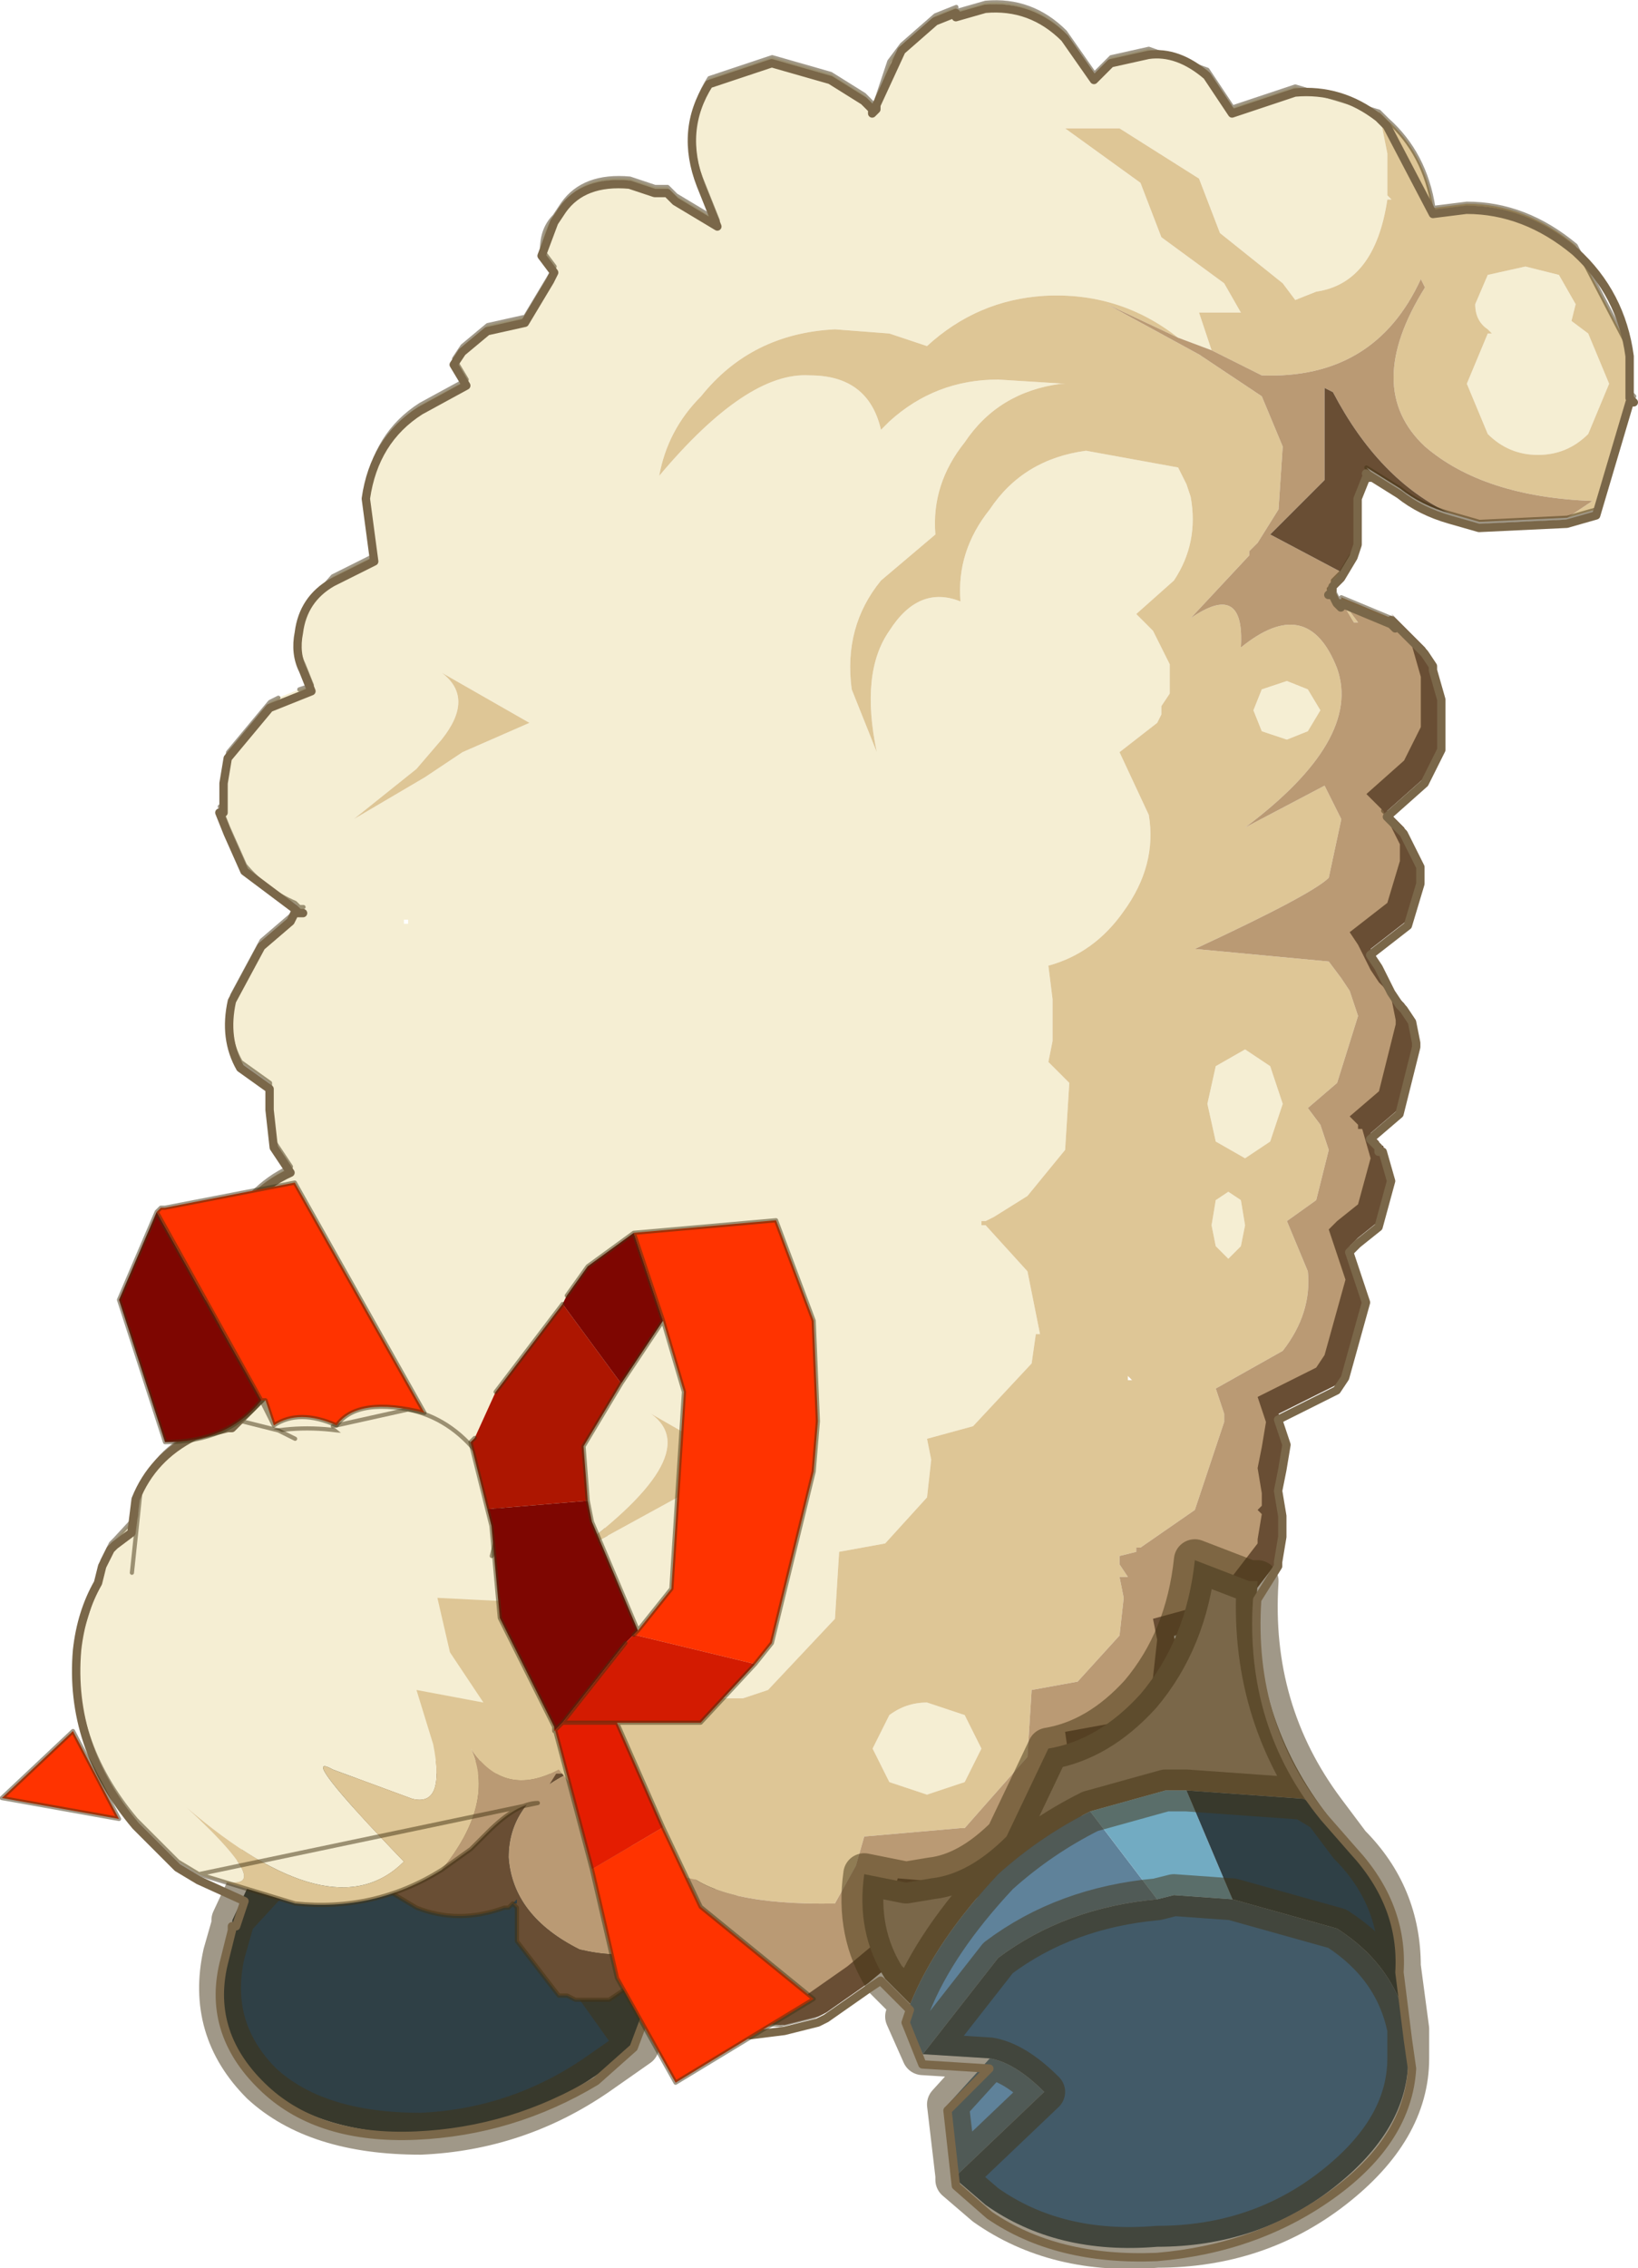 <svg viewBox="0 0 17.751 24.569" xmlns="http://www.w3.org/2000/svg" xmlns:xlink="http://www.w3.org/1999/xlink"><g transform="translate(-342.21 -265.1)"><use transform="translate(343.05 265.13) scale(.907)" width="18.6" height="27.05" xlink:href="#a"/><use transform="translate(343 265.15) scale(.907)" width="18.7" height="26.95" xlink:href="#b"/><use transform="translate(342.23 277.91) scale(.907)" width="9.75" height="10.75" xlink:href="#c"/></g><defs><g id="a"><path d="M4.4 4.8q-.2.9.15 1.6.2.5.85.55-.1.7.15 1.1.3.45.75.45l.3-.05.5-.1Q7 9.1 6.5 9.7l-.3.3v.15l-.35.55-.8.1q.05.4.35.55l-.3.95-.5.35q-.95.65-2.1.7-1.25 0-1.9-.6-.65-.65-.45-1.55l.1-.35v-.05l.35-.75q.15-.9.95-1.6L2 8q1.2-1.3 1.5-2.9h.1l.8-.3m.65 6q-.3.05-.7.45l.75 1.05-.75-1.05q.4-.4.7-.45m-4.8 0 1.2-1.3 1.3-.45.7-.05.2-.05q1.05.05 1.6.65.4.35.6 1.1-.2-.75-.6-1.1-.55-.6-1.6-.65l-.2.05-.7.05-1.3.45-1.2 1.3M2 8l.3-.15 1.4-.2h.2l.85.2.75.65.7 1.5-.7-1.5-.75-.65-.85-.2h-.2l-1.4.2L2 8" fill="#2f4046" fill-rule="evenodd" transform="translate(1.6 12.1)"/><path d="M6 16.9q-.2.9.15 1.6.2.5.85.55-.1.7.15 1.1.3.45.75.45l.3-.05.5-.1q-.1.75-.6 1.35l-.3.3v.15l-.35.55-.8.1q.05.4.35.55l-.3.95-.5.35q-.95.65-2.1.7-1.25 0-1.9-.6-.65-.65-.45-1.55l.1-.35v-.05l.35-.75q.15-.9.95-1.6l.45-.45q1.2-1.3 1.5-2.9h.1l.8-.3m1.8 5.2-.7-1.5-.75-.65-.85-.2h-.2l-1.4.2-.3.15m3.85 2.7q-.2-.75-.6-1.1-.55-.6-1.6-.65l-.2.05-.7.05-1.3.45-1.2 1.3m4.85 1.5-.75-1.05q.4-.4.7-.45" fill="none" stroke="#423213" stroke-linecap="round" stroke-linejoin="round" stroke-opacity=".502" stroke-width=".5"/><path d="m1.05-3.9.15-.05-.1-.25q-.1-.2-.05-.45l.05-.2.35-.4.5-.25-.1-.7v-.05q.1-.7.65-1.05l.55-.3-.15-.25L3-8l.3-.25.45-.1.3-.5.05-.1-.15-.2q0-.25.15-.4l.1-.15q.25-.35.8-.3l.3.1h.15l.1.1.5.3-.2-.5q-.25-.65.1-1.2l.75-.25.7.2.4.25.1.1v.05l.05-.05v-.05l.15-.45.15-.2.4-.35.25-.1v.05l.35-.1q.55-.05.95.35l.35.5.2-.2.45-.1.7.25.3.45.75-.25 1 .3.1.5v.5l.05.05h-.05q-.15 1-.85 1.1l-.25.1-.15-.2-.75-.6-.25-.65-.95-.6h-.65l.9.65.25.65.75.55.2.35h-.5l.15.45-.4-.15q-.7-.55-1.6-.5-.8.05-1.4.6l-.45-.15-.65-.05q-1 .05-1.6.8-.4.4-.5.95 1.05-1.25 1.8-1.2.7 0 .85.65l.1-.1q.55-.5 1.3-.5l.8.05h-.05q-.75.1-1.15.7-.4.5-.35 1.1L8-5.2q-.45.55-.35 1.3l.3.75q-.2-.95.15-1.45.35-.55.85-.35-.05-.6.35-1.1.4-.6 1.15-.7l1.1.2.1.2.05.15q.1.55-.2 1l-.45.4.2.2.2.4v.35l-.1.15v.1l-.05.1-.45.35.35.75q.1.6-.3 1.15-.35.5-.9.65l.05.4v.5L10 .55l.25.25-.05.8-.45.55-.4.25-.1.05H9.2v.05h.05l.5.55.15.75h-.05l-.05.35-.7.75-.55.15.05.25-.05.45-.5.55-.55.1-.05.8-.8.85-.3.1H5.5l-.1.35-.2.4H1.75l.05-.2.05-.1.05-.05h-.05l-.75-.1-.45-.25v-.05L.5 8l-.15-.35q-.2-.5 0-1 .1-.3.35-.45l-.2-.15-.3-.4q-.15-.35.05-.7L.6 4.5l-.5-.65-.1-.7.15-.5q.25-.6.8-.85l-.2-.3-.05-.45V.8L.35.55Q.15.2.25-.25L.6-.9l.35-.3.05-.1h.1-.05L1-1.35Q.65-1.5.4-1.8l-.2-.45-.1-.25h.05v-.35l.05-.3.5-.6.1-.05.25-.1m1.7.6-.3.35-.75.6.85-.5.45-.3.8-.35-1.05-.6q.4.3 0 .8M2.3-1.1h.05v-.05H2.3v.05m13.4-7.85.4.1.2.35-.05.2.2.15.25.6-.25.6q-.25.25-.6.25t-.6-.25l-.25-.6.25-.6h.05l-.05-.05q-.15-.1-.15-.3l.15-.35.45-.1M13.1-3.4l-.25.1-.3-.1-.1-.25.1-.25.3-.1.25.1.15.25-.15.25M12 .6l.35-.2.3.2.15.45-.15.45-.3.2-.35-.2-.1-.45.1-.45m0 1.6.15-.1.15.1.05.3-.05.25-.15.15-.15-.15-.05-.25.05-.3M5.25 4.75q.7.5-1.05 1.75l2.1-1.15-1.05-.6m3.3 3.45.45.15.2.4-.2.4-.45.15-.45-.15-.2-.4.2-.4q.2-.15.45-.15" fill="#f5eed3" fill-rule="evenodd" transform="translate(1.6 12.1)"/><path d="m13.95-10.8.1.1q.45.4.55 1.05l.4-.05q.7 0 1.3.5l.65 1.25v.5l.05.05h-.05l-.4 1.35-.35.1.3-.2q-1.3-.05-2-.65-.75-.7 0-1.9l-.05-.1q-.55 1.2-1.9 1.15l-.6-.3-.15-.45h.5l-.2-.35-.75-.55-.25-.65-.9-.65h.65l.95.6.25.65.75.6.15.2.25-.1q.7-.1.85-1.1h.05l-.05-.05v-.5l-.1-.5M5.2 8.9l.2-.4.1-.35h.85l.3-.1.8-.85.05-.8.55-.1.5-.55.05-.45-.05-.25.55-.15.7-.75.05-.35h.05l-.15-.75-.5-.55H9.2v-.05h.05l.1-.05.4-.25.45-.55.05-.8L10 .55l.05-.25v-.5L10-.6q.55-.15.9-.65.4-.55.3-1.15l-.35-.75.45-.35.05-.1v-.1l.1-.15v-.35l-.2-.4-.2-.2.45-.4q.3-.45.2-1l-.05-.15-.1-.2-1.1-.2q-.75.1-1.15.7-.4.5-.35 1.1-.5-.2-.85.35-.35.5-.15 1.45l-.3-.75q-.1-.75.35-1.3l.65-.55q-.05-.6.35-1.1.4-.6 1.15-.7h.05l-.8-.05q-.75 0-1.3.5L8-7q-.15-.65-.85-.65-.75-.05-1.8 1.2.1-.55.5-.95.6-.75 1.6-.8l.65.05.45.15q.6-.55 1.4-.6.9-.05 1.6.5l-.85-.4 1.1.6.75.5.25.6-.05.75-.25.4-.1.1v.05l-.7.75q.65-.45.6.35.8-.65 1.15.25.3.85-1.1 1.9l.95-.5.2.4-.15.7q-.2.2-1.6.85l1.6.15.15.2.1.15.1.3-.25.8-.35.3.15.2.1.3-.15.6-.35.25.25.6q.05.5-.3.95l-.8.45.1.3v.1l-.35 1.05-.65.45h-.05v.05l-.2.05v.1l.1.15h-.1l.05.25-.05.45-.5.55-.55.1-.05.8L9 9.7h-.05l-1.15.1-.1.35-.25.45q-2.75.05-1.75-1.7h-.5M2.75-3.3q.4-.5 0-.8l1.05.6-.8.35-.45.3-.85.5.75-.6.3-.35M15.7-8.95l-.45.1-.15.35q0 .2.15.3l.05.05h-.05l-.25.6.25.6q.25.25.6.25t.6-.25l.25-.6-.25-.6-.2-.15.05-.2-.2-.35-.4-.1m-2.2 4 .05.05.15.2h-.05l-.15-.25m-.4 1.55.15-.25-.15-.25-.25-.1-.3.1-.1.25.1.25.3.1.25-.1M12 2.2l-.05.3.05.25.15.15.15-.15.05-.25-.05-.3-.15-.1-.15.1m0-1.6-.1.45.1.45.35.2.3-.2.15-.45-.15-.45-.3-.2-.35.2m-1 3.75-.05-.05v.05H11m-5.75.4 1.05.6L4.2 6.5q1.75-1.25 1.05-1.75m3.3 3.45q-.25 0-.45.15l-.2.4.2.4.45.15.45-.15.2-.4-.2-.4-.45-.15" fill="#dec696" fill-rule="evenodd" transform="translate(1.6 12.1)"/><path d="m16.2-5.95-1.05.05-.35-.1q-.85-.4-1.4-1.45l-.1-.05v1.1l-.65.65.85.45-.1.1v.05l-.05.05h.05l.05.1.05.05V-5l.6.25.35.35.1.15v.05l.1.35v.6l-.2.4-.45.4.2.2.2.4v.2l-.15.5-.45.35.1.15.15.3.1.15.05.05.1.15.05.25V.3l-.2.8-.35.3.1.1v.05h.05l.1.35-.15.55-.25.2-.1.1.2.6-.25.9-.1.15-.7.35.1.3-.05.3-.05.25.05.3v.15l-.05.05.05.05-.05.3v.05l-.5.65-.2.1-.55.15.05.25-.05.45-.05.15-.05.1-.4.3-.55.1.05.35-.1.45-.65.8-.15.05-.55.15-.6-.05-.1.35-.15.35-.05.05v.05l-.3.25-.5.35-.1.05L7 12q-1.4-.25-1.45-1.15-.3.5-1.15.3-.8-.4-.85-1.1 0-.65.7-1H1.7l.05-.15H5.7q-1 1.75 1.75 1.7l.25-.45.1-.35 1.15-.1H9l.75-.85.05-.8.55-.1.5-.55.05-.45-.05-.25h.1l-.1-.15v-.1l.2-.05v-.05h.05l.65-.45.35-1.05v-.1l-.1-.3.8-.45q.35-.45.3-.95l-.25-.6.35-.25.15-.6-.1-.3-.15-.2.35-.3.25-.8-.1-.3-.1-.15-.15-.2-1.6-.15q1.4-.65 1.6-.85l.15-.7-.2-.4-.95.5q1.4-1.05 1.1-1.9-.35-.9-1.15-.25.05-.8-.6-.35l.7-.75v-.05l.1-.1.25-.4.05-.75-.25-.6-.75-.5-1.1-.6.85.4.4.15.6.3q1.35.05 1.9-1.15l.05.1q-.75 1.2 0 1.9.7.6 2 .65l-.3.2m-2.7 1 .15.25h.05l-.15-.2-.05-.05" fill="#ba9a74" fill-rule="evenodd" transform="translate(1.6 12.1)"/><path d="m14.55-4.25.05.05h-.05v-.05M13.9 1.5l.05.05h-.05V1.5m-1.15 4.55.05.1h-.05l-.05-.05.05-.05" fill="#9d764f" fill-rule="evenodd" transform="translate(1.6 12.1)"/><path d="M14.8-6q-.35-.1-.6-.3l-.4-.25.05.05h-.05l-.1.25v.55l-.05.15-.15.25-.85-.45.65-.65v-1.1l.1.05Q13.95-6.4 14.8-6M7 12l-.2.05-.9-.05-.15-.05H5.7l-.15-.05-.1-.05-.05-.05v-.1l-.05-.25.05-.1v-.1l-.05.05H5.3v.1l-.05.05H5.2l-.05.05-.1.05-.05.05-.1.05-.15.1h-.4l-.1-.05h-.1l-.5-.65v-.4l-.05-.05-.05.05H3.5q-.55.2-1.05 0l-.25-.15q-.3-.2-.45-.6v-.05l-.05-.2v-.6h2.55q-.7.35-.7 1 .05.7.85 1.1.85.2 1.15-.3.05.9 1.45 1.15m-3.4-1.4h.05v-.05l-.05.05" fill="#694e34" fill-rule="evenodd" transform="translate(1.6 12.1)"/><path d="m2.65 8.2.15-.05-.1-.25q-.1-.2-.05-.45l.05-.2.35-.4.5-.25-.1-.7v-.05q.1-.7.65-1.05l.55-.3-.15-.25.1-.15.3-.25.45-.1.3-.5.05-.1-.15-.2q0-.25.15-.4l.1-.15q.25-.35.8-.3l.3.1h.15l.1.1.5.3-.2-.5q-.25-.65.1-1.2L8.3.65l.7.2.4.25.1.1v.05l.05-.05v-.05L9.7.7l.15-.2.4-.35.25-.1V.1l.35-.1q.55-.05.95.35l.35.5.2-.2.45-.1.7.25.3.45.75-.25 1 .3.1.1q.45.4.55 1.05l.4-.05q.7 0 1.3.5l.65 1.25v.5l.05.05h-.05l-.4 1.35-.35.1-1.05.05-.35-.1q-.35-.1-.6-.3l-.4-.25.05.05h-.05l-.1.25v.55l-.05.15-.15.25-.1.1v.05l-.05.05H15l.05.1.05.05V7.1l.6.25.35.35.1.15.05.05h-.05l.1.35v.6l-.2.4-.45.4.2.2.2.4v.2l-.15.5-.45.35.1.15.15.3.1.15.05.05.1.15.05.25v.05l-.2.8-.35.3.15.15.1.35-.15.55-.25.2-.1.1.2.6-.25.9-.1.15-.7.35.1.3-.05.3-.05.25.05.3v.15l.05.1h-.05l-.05.3v.05l-.5.65-.2.1-.55.15.05.25-.05.45-.05.15-.05.1-.4.3-.55.1.05.35-.1.45-.65.8-.15.05-.55.15-.6-.05-.1.35-.15.35-.05.05v.05l-.3.25-.5.35-.1.05-.4.1-.9-.05-.15-.05H7.3L7.15 24l-.1-.05L7 23.9v-.1l-.05-.25.05-.1v-.1l-.05.05H6.9v.1l-.05.05H6.8l-.05.05-.1.05-.05.05-.1.05-.15.1h-.4l-.1-.05h-.1l-.5-.65v-.4l-.05-.05-.05.05H5.1q-.55.2-1.05 0l-.25-.15q-.3-.2-.45-.6v-.05l-.05-.2v-.6l.05-.15.05-.2.05-.1.05-.05h-.05l-.75-.1-.45-.25v-.05l-.15-.15-.15-.35q-.2-.5 0-1 .1-.3.35-.45l-.2-.15-.3-.4q-.15-.35.05-.7l.35-.45-.5-.65-.1-.7.15-.5q.25-.6.8-.85l-.2-.3-.05-.45v-.25l-.35-.25q-.2-.35-.1-.8l.35-.65.35-.3.05-.1h.1-.05l-.05-.05q-.35-.15-.6-.45l-.2-.45-.1-.25h.05v-.35l.05-.3.5-.6.1-.05" fill="none" stroke="#423213" stroke-linecap="round" stroke-linejoin="round" stroke-opacity=".502" stroke-width=".05"/><path d="m14.15-4.75.35.35.1.15v.05l.1.35v.6l-.2.4-.45.4.2.2.2.4v.2l-.15.5-.45.35.1.15.15.3.1.15.05.05.1.15.05.25V.3l-.2.8-.35.3.1.1v.05H14l.1.35-.15.55-.25.2-.1.1.2.6-.25.9-.1.15-.7.35.1.3-.05.3-.05.25.05.3v.15l-.05.05.05.05-.05.3v.05l-.5.65-.2.1-.55.15.05.25-.05.45-.05.15-.05.1-.4.3-.55.1.05.35-.1.45-.65.8-.15.05-.55.15-.6-.05-.1.35-.15.35-.05.05v.05l-.3.25-.5.35-.1.05-.4.1-.9-.05-.2-.05-.15-.05-.1-.05-.05-.05v-.05h.05l.2.05.9.05.4-.1.1-.05.5-.35.3-.25v-.05l.05-.05.15-.35.1-.35.6.05.55-.15.15-.05.65-.8.1-.45-.05-.35.55-.1.4-.3.05-.1.05-.15.05-.45-.05-.25.55-.15.2-.1.5-.65v-.05l.05-.3-.05-.05.05-.05V5.7l-.05-.3.05-.25.05-.3-.1-.3.7-.35.1-.15.25-.9-.2-.6.1-.1.25-.2.15-.55-.1-.35h-.05V1.3l-.1-.1.35-.3.2-.8V.05L14.1-.2 14-.35l-.05-.05-.1-.15-.15-.3-.1-.15.45-.35.15-.5v-.2l-.2-.4-.2-.2.45-.4.2-.4v-.6l-.1-.35v-.05l-.1-.15-.15-.2.05.05" fill="#694e34" fill-rule="evenodd" transform="translate(1.6 12.1)"/><path d="m8.35 11.8-.3-.3q-.35-.55-.25-1.25l.5.1.3-.05q.45-.05.9-.5l.5-1.05q.6-.1 1.1-.65.55-.65.65-1.6l.65.25h.1q-.1 1.55.8 2.75l-.25-.15-1.4-.1h-.25l-.9.25q-.6.3-1.1.75-.75.8-1.05 1.55" fill="#7a6749" fill-rule="evenodd" transform="translate(1.6 12.1)"/><path d="M8.35 11.8q.3-.75 1.05-1.55.5-.45 1.1-.75l.8 1.05q-1.1.1-1.9.7l-.9 1.15-.2-.45.05-.15m.55 2.05L8.8 13l.5-.55q.3.05.65.4l-1.05 1" fill="#5f829a" fill-rule="evenodd" transform="translate(1.6 12.1)"/><path d="M14.3 12.1v.35q0 .85-.9 1.55t-2.1.7q-1.2.1-2.05-.5l-.35-.3v-.05l1.05-1q-.35-.35-.65-.4l-.8-.05.9-1.15q.8-.6 1.9-.7l.2-.05.7.05 1.25.35q.7.45.85 1.2" fill="#425a68" fill-rule="evenodd" transform="translate(1.6 12.1)"/><path d="m10.5 9.5.9-.25h.25l.55 1.3-.7-.05-.2.05-.8-1.05" fill="#72abc2" fill-rule="evenodd" transform="translate(1.6 12.1)"/><path d="m11.65 9.25 1.4.1.25.15.3.4q.6.6.6 1.45l.1.75q-.15-.75-.85-1.2l-1.25-.35-.55-1.3" fill="#2f4046" fill-rule="evenodd" transform="translate(1.6 12.1)"/><path d="M14.9 21.6q-.9-1.2-.8-2.75H14l-.65-.25q-.1.95-.65 1.6-.5.55-1.1.65l-.5 1.05q-.45.45-.9.5l-.3.05-.5-.1q-.1.7.25 1.25l.3.3q.3-.75 1.05-1.55.5-.45 1.1-.75l.9-.25h.25l1.4.1.25.15.3.4q.6.6.6 1.45l.1.75v.35q0 .85-.9 1.55t-2.1.7q-1.2.1-2.05-.5l-.35-.3v-.05l-.1-.85.5-.55-.8-.05-.2-.45.05-.15m.55 2.05 1.05-1q-.35-.35-.65-.4m2-1.9.2-.05.7.05 1.25.35q.7.45.85 1.2m-3-1.55q-1.1.1-1.9.7l-.9 1.15" fill="none" stroke="#423213" stroke-linecap="round" stroke-linejoin="round" stroke-opacity=".502" stroke-width=".5"/><path d="m-.15 10.25-.25-.15-.5-.5q-.8-.95-.7-2.1l.25-.8.05-.2.1-.2.05-.05.6-.65q.9-.8 2.05-.65 1 .05 1.7.7l.3.3V6l.05.1.15.15.15.3-.4-.25.25.7-1-.05.15.65.4.6-.8-.15.2.65q.15.75-.25.65L1.45 9q-.45-.25.85 1.1-.85.85-2.6-.65 1.3 1.2.15.8" fill="#f5eed3" fill-rule="evenodd" transform="translate(1.6 12.1)"/><path d="m4.15 9-.25.4q-.25 0-.6.35l-.2.2-.35.25q.65-.8.35-1.45.4.6 1.05.25" fill="#ba9a74" fill-rule="evenodd" transform="translate(1.6 12.1)"/><path d="M3.85 6.55Q3.4 8.35 5.4 8.2l1.5.9q-.65 2.5-2.75-.1-.65.35-1.05-.25.3.65-.35 1.45-.8.5-1.75.4l-1.15-.35q1.15.4-.15-.8 1.75 1.5 2.6.65Q1 8.75 1.45 9l.95.35q.4.1.25-.65l-.2-.65.8.15-.4-.6-.15-.65 1 .05-.25-.7.4.25" fill="#dec696" fill-rule="evenodd" transform="translate(1.6 12.1)"/><path d="m1.45 22.35-.25-.15-.5-.5q-.8-.95-.7-2.1l.25-.8.05-.2.1-.2.05-.05.6-.65q.9-.8 2.05-.65 1 .05 1.7.7l.3.3v.05l.05.1.15.15m.2 3.15q-.25 0-.6.35l-.2.2-.35.25q-.8.5-1.75.4l-1.15-.35z" fill="none" stroke="#423213" stroke-linecap="round" stroke-linejoin="round" stroke-opacity=".502" stroke-width=".05"/><path d="m-.95 6.65.1-.95q.15-.5.7-.75L.2 4.8l.6.15.2.1-1.95 1.6" fill="#f5eed3" fill-rule="evenodd" transform="translate(1.6 12.1)"/><path d="m.65 18.75.1-.95q.15-.5.7-.75l.35-.15.6.15.2.1" fill="none" stroke="#423213" stroke-linecap="round" stroke-linejoin="round" stroke-opacity=".502" stroke-width=".05"/><path d="M3.35 6.45 1.45 4.9l.9-.2q.5.1.85.55l.2.35v.65l-.05.2" fill="#f5eed3" fill-rule="evenodd" transform="translate(1.6 12.1)"/><path d="m3.05 17 .9-.2q.5.1.85.55l.2.35v.65l-.05.2" fill="none" stroke="#423213" stroke-linecap="round" stroke-linejoin="round" stroke-opacity=".502" stroke-width=".05"/></g><g id="c"><path d="m5.05 2.6 1.7-.15.45 1.2.05 1.2-.05.6-.5 2.05-.2.25-1.45-.35.05-.05.4-.5.15-2.35-.25-.85-.35-1.05m.35 7.1.45.95 1.35 1.1-1.65 1-.7-1.25-.3-1.3.85-.5M-.65 2.35l.05-.05h.05L1 2l1.55 2.75q-.8-.2-1.05.15-.45-.2-.75 0l-.1-.3H.6L-.65 2.35m-1 6.2.55 1.05-1.4-.25.85-.8" fill="#f30" fill-rule="evenodd" transform="translate(2.5 -2)"/><path d="m3.3 5.9-.2-.8.05-.05.25-.55.8-1.05.7.95-.45.75.05.65-1.2.1" fill="#ad1601" fill-rule="evenodd" transform="translate(2.5 -2)"/><path d="m5.05 2.6.35 1.05-.5.75-.7-.95.05-.1L4.5 3l.55-.4m.05 4.75-.15.15-.75.95-.1.1V8.5l-.65-1.3-.1-1.1-.05-.2 1.2-.1.05.25.55 1.3m-5.75-5L.6 4.6q-.4.5-1.15.5l-.55-1.7.45-1.05" fill="#7e0601" fill-rule="evenodd" transform="translate(2.5 -2)"/><path d="m5.05 7.4 1.45.35-.65.7H4.2l.75-.95.1-.1" fill="#d31b01" fill-rule="evenodd" transform="translate(2.5 -2)"/><path d="M4.85 8.45 5.4 9.7l-.85.5-.45-1.7v.05l.1-.1h.65" fill="#e41d01" fill-rule="evenodd" transform="translate(2.5 -2)"/><path d="m9 5.75.2-.25.5-2.05.05-.6-.05-1.2-.45-1.2-1.7.15.35 1.05.25.85L8 4.85l-.4.5-.05.05M9 5.75l-.65.7h-1L7.9 7.7l.45.95 1.35 1.1-1.65 1-.7-1.25-.3-1.3-.45-1.7-.65-1.3-.1-1.1-.25-1 .05-.05m.25-.55.8-1.05m.05-.1L7 1l.55-.4m-4.45 2h.05l.1.3q.3-.2.75 0 .25-.35 1.05-.15L3.5 0 1.95.3H1.9l-.05.05L3.1 2.6l.15.3M7 3.8l.05.25.55 1.3M7 3.8l-.05-.65.45-.75.5-.75M7.45 5.5l-.75.95h.65m-.65 0-.1.1V6.5m-5.75.05-.85.8 1.4.25-.55-1.05m1-6.2L1.4 1.4l.55 1.7q.75 0 1.15-.5" fill="none" stroke="#423213" stroke-linecap="round" stroke-linejoin="round" stroke-opacity=".502" stroke-width=".05"/></g><path d="m11.85.4.35.5.2-.2.45-.1q.35-.05.7.25l.3.45.75-.25q.55-.05 1 .3l.1.1.55 1.05.4-.05q.7 0 1.3.5.55.5.65 1.25v.5l.05.05h-.05l-.4 1.35-.35.1-1.05.05-.35-.1q-.35-.1-.6-.3l-.4-.25.05.05h-.05l-.1.25v.55l-.05.15-.15.25-.1.1V7l-.05.05h.05l.05.1.05.05v-.05l.6.25.05.05-.05-.1.4.4.1.15v.05l.1.35v.6l-.2.4-.45.4.2.2.2.4v.2l-.15.5-.45.35.1.15.15.3.1.15.05.05.1.15.05.25v.05l-.2.8-.35.3.1.1v.05h.05l.1.35-.15.55-.25.2-.1.1.2.6-.25.9-.1.15-.7.35.1.3-.05.3-.05.25.05.3v.25l-.05.3v.05l-.25.4q-.1 1.5.8 2.6l.35.4q.6.65.55 1.45l.1.8.05.35q-.05.85-.95 1.5t-2.1.75q-1.2.05-2-.5l-.4-.35-.1-.9.5-.5-.8-.05-.2-.5.05-.15-.35-.35-.15.1-.5.35-.1.05-.4.1-.4.05-.55-.1-.15-.05h-.05l-.15-.05-.1-.05-.05-.05v-.1L7 23.6l-.3.8-.45.4q-1 .6-2.15.65t-1.8-.55q-.7-.65-.5-1.5l.1-.4v-.05h.05l.1-.3-.55-.25-.25-.15-.5-.5q-.8-.95-.7-2.1.05-.45.25-.8l.05-.2.1-.2.05-.05.2-.15.05-.4q.2-.5.7-.75l.4-.1h.05l.35-.35-.5-.65q-.25-.6.05-1.2.25-.6.8-.85l-.2-.3-.05-.45v-.25L2 12.7q-.2-.35-.1-.8l.35-.65.35-.3.05-.1h.1-.05l-.05-.05-.6-.45-.2-.45-.1-.25h.05V9.3l.05-.3.5-.6.5-.2-.1-.25q-.1-.2-.05-.45.05-.4.4-.6l.5-.25-.1-.75q.1-.7.65-1.05l.55-.3-.15-.25.1-.15.3-.25.45-.1.3-.5.05-.1L5.6 3l.15-.4.1-.15q.25-.35.8-.3l.3.1h.15l.1.1.5.3-.2-.5q-.25-.65.1-1.2L8.35.7l.7.2.4.25.1.1v.05l.05-.05V1.2l.3-.65.4-.35.25-.1v.05l.35-.1q.55-.05.95.35z" fill="none" stroke="#7a6749" stroke-linecap="round" stroke-linejoin="round" stroke-width=".1" id="b"/></defs></svg>